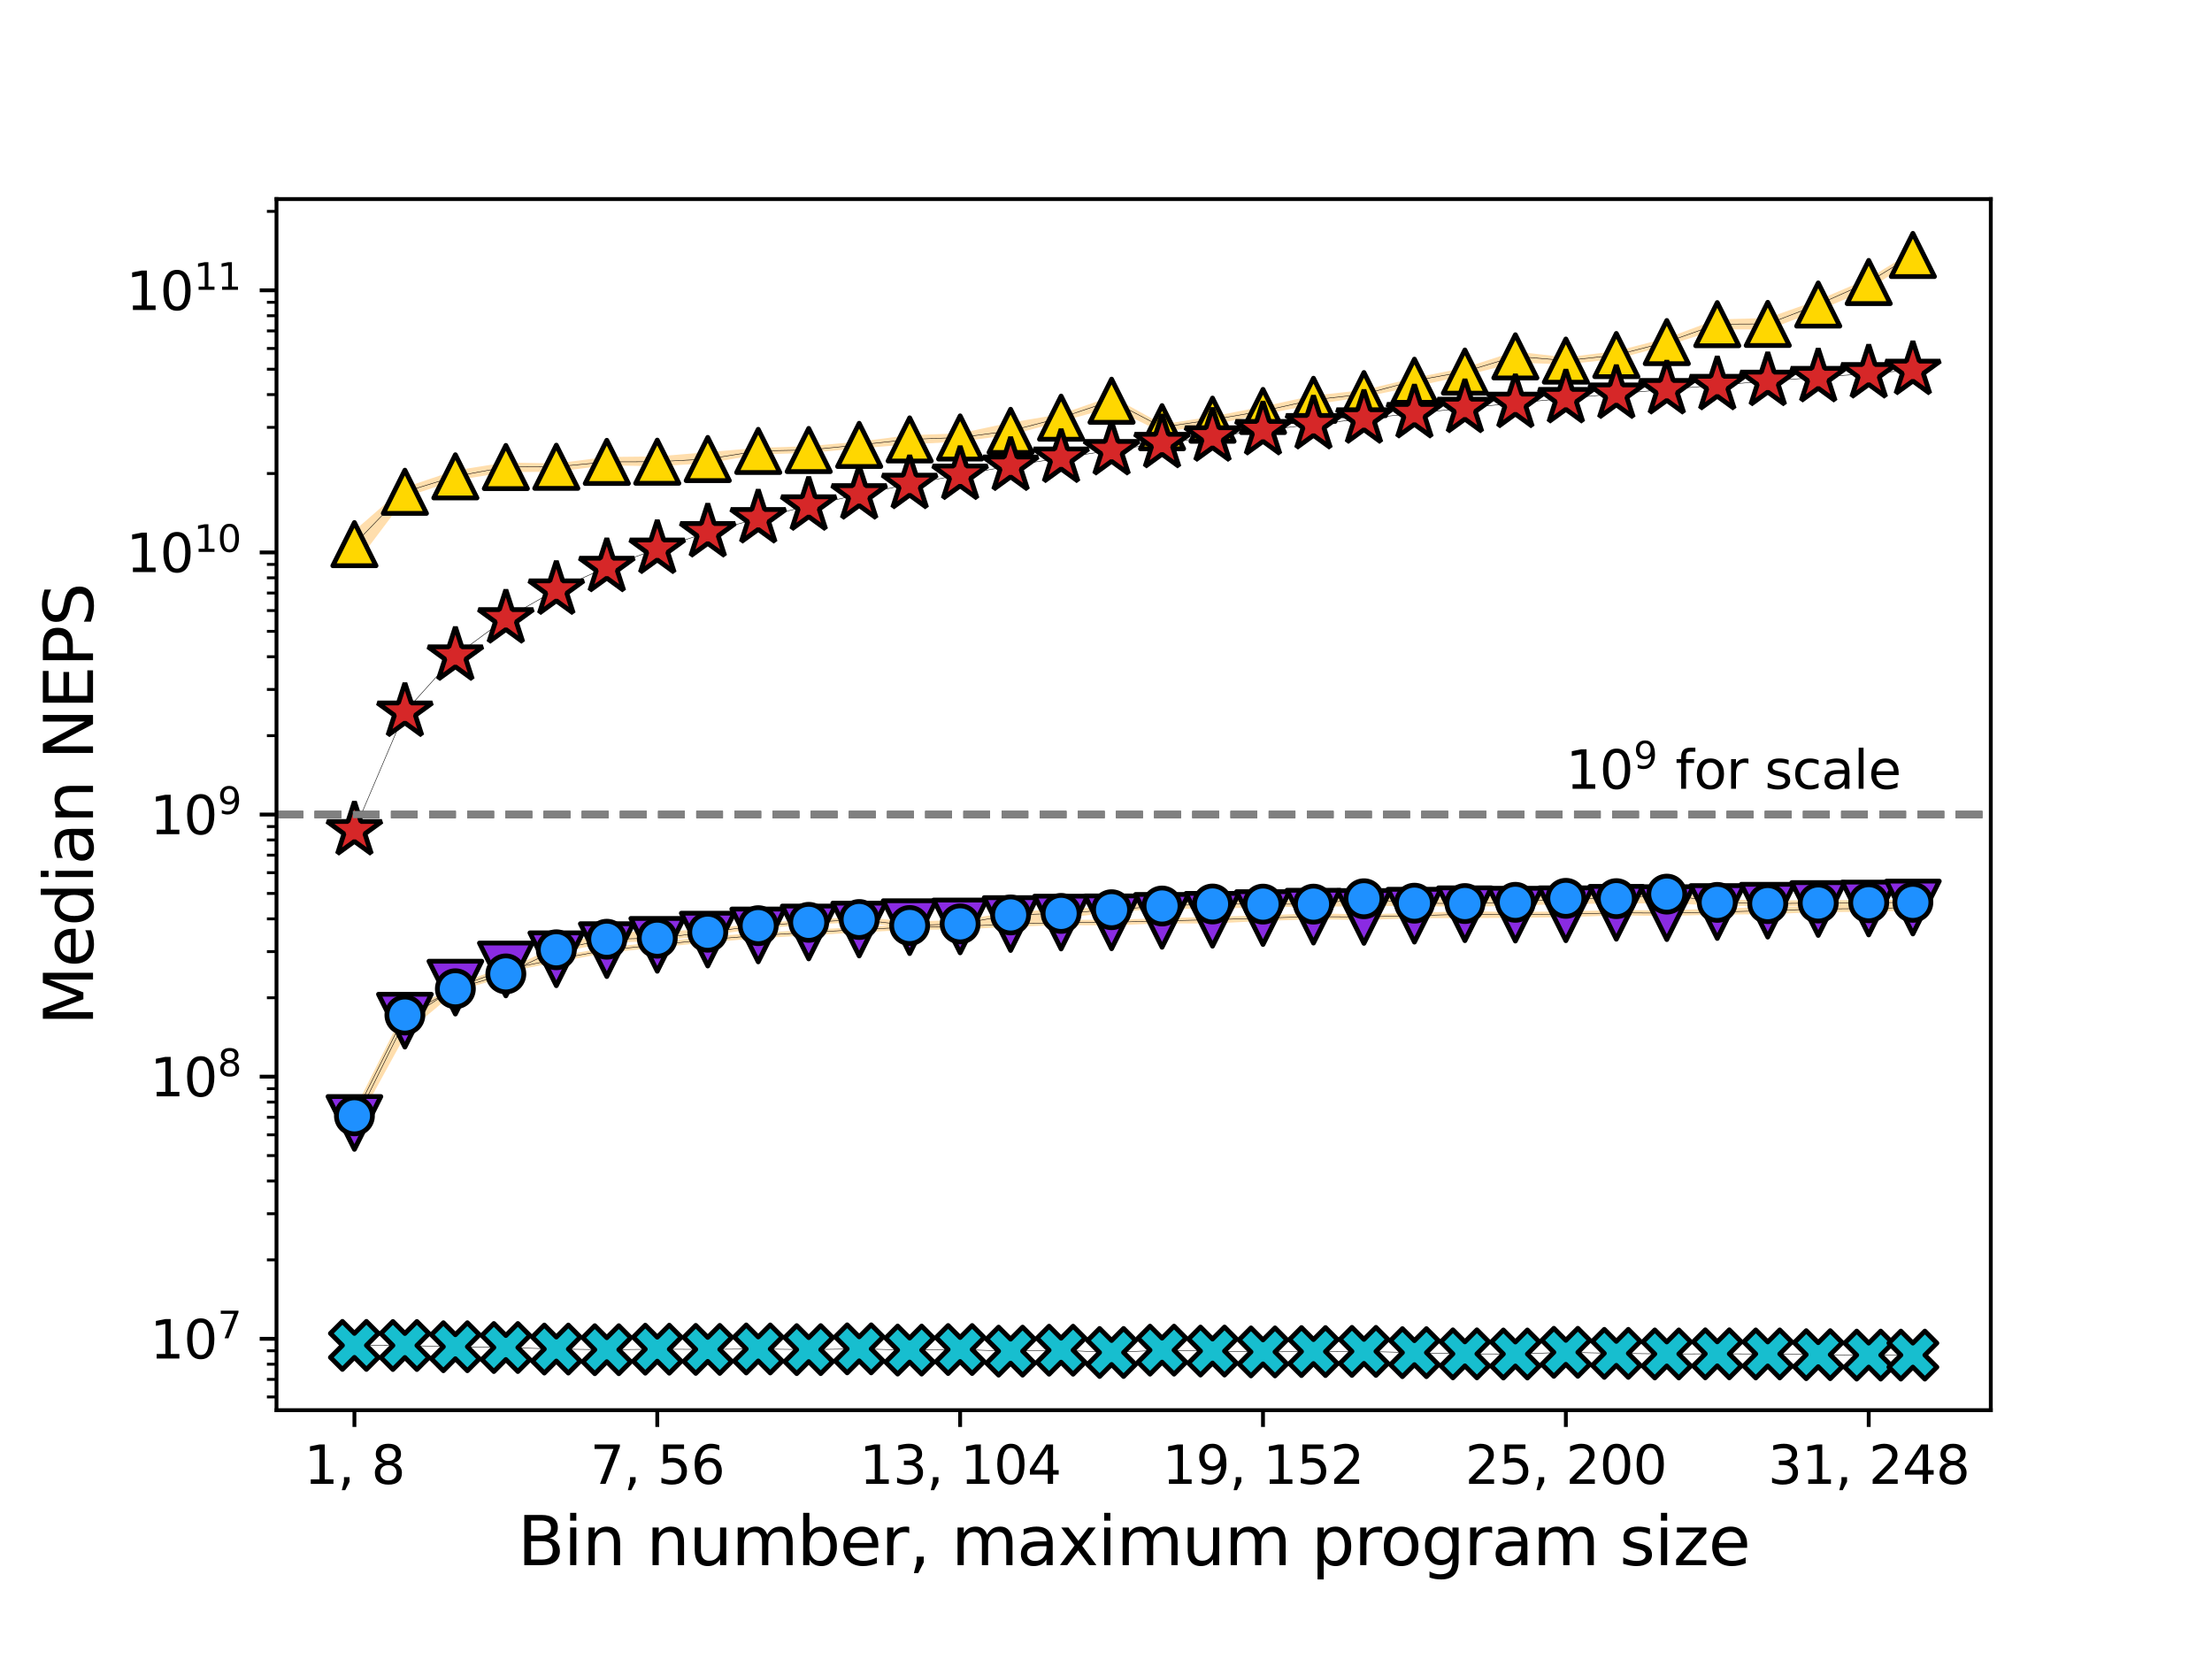 <?xml version="1.0" encoding="utf-8" standalone="no"?>
<!DOCTYPE svg PUBLIC "-//W3C//DTD SVG 1.1//EN"
  "http://www.w3.org/Graphics/SVG/1.1/DTD/svg11.dtd">
<svg xmlns:xlink="http://www.w3.org/1999/xlink" width="460.8pt" height="345.6pt" viewBox="0 0 460.8 345.6" xmlns="http://www.w3.org/2000/svg" version="1.1">
 <defs>
  <style type="text/css">*{stroke-linejoin: round; stroke-linecap: butt}</style>
 </defs>
 <g id="figure_1">
  <g id="patch_1">
   <path d="M 0 345.6 
L 460.8 345.6 
L 460.8 0 
L 0 0 
z
" style="fill: #ffffff"/>
  </g>
  <g id="axes_1">
   <g id="patch_2">
    <path d="M 57.6 293.76 
L 414.72 293.76 
L 414.72 41.472 
L 57.6 41.472 
z
" style="fill: #ffffff"/>
   </g>
   <g id="PolyCollection_1">
    <defs>
     <path id="m7376eb02a5" d="M 73.833 -111.655 
L 73.833 -111.655 
L 84.348 -130.864 
L 94.863 -139.613 
L 105.378 -143.597 
L 115.893 -145.654 
L 126.408 -147.632 
L 136.923 -148.717 
L 147.439 -149.791 
L 157.954 -150.64 
L 168.469 -151.253 
L 178.984 -151.862 
L 189.499 -152.416 
L 200.014 -152.471 
L 210.529 -153.037 
L 221.045 -153.38 
L 231.56 -153.324 
L 242.075 -153.736 
L 252.59 -153.713 
L 263.105 -154.25 
L 273.62 -154.604 
L 284.135 -154.458 
L 294.65 -154.808 
L 305.166 -154.839 
L 315.681 -154.898 
L 326.196 -155.034 
L 336.711 -155.401 
L 347.226 -155.276 
L 357.741 -155.568 
L 368.256 -155.663 
L 378.771 -156.084 
L 389.287 -156.161 
L 398.487 -156.431 
L 398.487 -156.431 
L 398.487 -156.729 
L 389.287 -156.396 
L 378.771 -156.338 
L 368.256 -156.156 
L 357.741 -155.832 
L 347.226 -155.462 
L 336.711 -155.514 
L 326.196 -155.256 
L 315.681 -155.111 
L 305.166 -155.293 
L 294.65 -154.914 
L 284.135 -154.617 
L 273.62 -154.841 
L 263.105 -154.401 
L 252.59 -154.119 
L 242.075 -153.82 
L 231.56 -153.474 
L 221.045 -153.509 
L 210.529 -153.155 
L 200.014 -152.741 
L 189.499 -152.504 
L 178.984 -151.981 
L 168.469 -151.392 
L 157.954 -150.779 
L 147.439 -149.977 
L 136.923 -148.843 
L 126.408 -147.729 
L 115.893 -145.839 
L 105.378 -143.735 
L 94.863 -139.93 
L 84.348 -133.323 
L 73.833 -111.693 
z
" style="stroke: #ffdead"/>
    </defs>
    <g clip-path="url(#p531f813aa5)">
     <use xlink:href="#m7376eb02a5" x="0" y="345.6" style="fill: #ffdead; stroke: #ffdead"/>
    </g>
   </g>
   <g id="PolyCollection_2">
    <defs>
     <path id="m14e523a536" d="M 73.833 -113.096 
L 73.833 -113.096 
L 84.348 -133.233 
L 94.863 -139.592 
L 105.378 -142.656 
L 115.893 -147.587 
L 126.408 -149.676 
L 136.923 -150.084 
L 147.439 -151.187 
L 157.954 -152.69 
L 168.469 -153.441 
L 178.984 -154.029 
L 189.499 -152.78 
L 200.014 -153.096 
L 210.529 -153.406 
L 221.045 -154.804 
L 231.56 -156.038 
L 242.075 -156.831 
L 252.59 -156.75 
L 263.105 -157.156 
L 273.62 -157.189 
L 284.135 -157.328 
L 294.65 -157.378 
L 305.166 -157.177 
L 315.681 -157.419 
L 326.196 -157.805 
L 336.711 -157.851 
L 347.226 -157.945 
L 357.741 -157.458 
L 368.256 -157.322 
L 378.771 -157.367 
L 389.287 -157.263 
L 398.487 -157.458 
L 398.487 -157.458 
L 398.487 -157.709 
L 389.287 -157.594 
L 378.771 -157.584 
L 368.256 -157.507 
L 357.741 -157.784 
L 347.226 -159.462 
L 336.711 -159.409 
L 326.196 -159.698 
L 315.681 -158.876 
L 305.166 -157.483 
L 294.65 -158.328 
L 284.135 -159.198 
L 273.62 -157.413 
L 263.105 -157.645 
L 252.59 -158.814 
L 242.075 -157.594 
L 231.56 -156.125 
L 221.045 -155.776 
L 210.529 -155.059 
L 200.014 -153.447 
L 189.499 -153.117 
L 178.984 -154.131 
L 168.469 -153.475 
L 157.954 -152.826 
L 147.439 -151.45 
L 136.923 -151.1 
L 126.408 -150.932 
L 115.893 -147.939 
L 105.378 -142.976 
L 94.863 -139.684 
L 84.348 -134.163 
L 73.833 -113.238 
z
" style="stroke: #ffdead"/>
    </defs>
    <g clip-path="url(#p531f813aa5)">
     <use xlink:href="#m14e523a536" x="0" y="345.6" style="fill: #ffdead; stroke: #ffdead"/>
    </g>
   </g>
   <g id="PolyCollection_3">
    <defs>
     <path id="m7ace30f0f7" d="M 73.833 -228.593 
L 73.833 -228.593 
L 84.348 -242.548 
L 94.863 -246.058 
L 105.378 -247.721 
L 115.893 -247.858 
L 126.408 -249.148 
L 136.923 -248.974 
L 147.439 -249.596 
L 157.954 -251.426 
L 168.469 -251.757 
L 178.984 -252.698 
L 189.499 -253.535 
L 200.014 -254.102 
L 210.529 -255.506 
L 221.045 -258.295 
L 231.56 -261.232 
L 242.075 -256.097 
L 252.59 -257.67 
L 263.105 -259.778 
L 273.62 -261.817 
L 284.135 -263.432 
L 294.65 -265.561 
L 305.166 -267.884 
L 315.681 -270.545 
L 326.196 -270.2 
L 336.711 -271.332 
L 347.226 -274.129 
L 357.741 -277.479 
L 368.256 -277.457 
L 378.771 -281.444 
L 389.287 -285.902 
L 398.487 -292.074 
L 398.487 -292.074 
L 398.487 -292.66 
L 389.287 -287.036 
L 378.771 -282.56 
L 368.256 -278.848 
L 357.741 -278.564 
L 347.226 -274.65 
L 336.711 -271.955 
L 326.196 -270.653 
L 315.681 -271.877 
L 305.166 -268.494 
L 294.65 -266.366 
L 284.135 -263.841 
L 273.62 -262.695 
L 263.105 -260.394 
L 252.59 -258.342 
L 242.075 -256.687 
L 231.56 -262.482 
L 221.045 -258.818 
L 210.529 -257.065 
L 200.014 -254.819 
L 189.499 -254.444 
L 178.984 -253.098 
L 168.469 -252.148 
L 157.954 -251.802 
L 147.439 -250.911 
L 136.923 -250.015 
L 126.408 -249.9 
L 115.893 -248.565 
L 105.378 -248.762 
L 94.863 -247.09 
L 84.348 -243.547 
L 73.833 -234.384 
z
" style="stroke: #ffdead"/>
    </defs>
    <g clip-path="url(#p531f813aa5)">
     <use xlink:href="#m7ace30f0f7" x="0" y="345.6" style="fill: #ffdead; stroke: #ffdead"/>
    </g>
   </g>
   <g id="matplotlib.axis_1">
    <g id="xtick_1">
     <g id="line2d_1">
      <defs>
       <path id="m1fee5998ee" d="M 0 0 
L 0 3.5 
" style="stroke: #000000; stroke-width: 0.8"/>
      </defs>
      <g>
       <use xlink:href="#m1fee5998ee" x="73.833" y="293.76" style="stroke: #000000; stroke-width: 0.8"/>
      </g>
     </g>
     <g id="text_1">
      <!-- 1, 8 -->
      <g transform="translate(63.338 309.118)scale(0.11 -0.11)">
       <defs>
        <path id="DejaVuSans-31" d="M 794 531 
L 1825 531 
L 1825 4091 
L 703 3866 
L 703 4441 
L 1819 4666 
L 2450 4666 
L 2450 531 
L 3481 531 
L 3481 0 
L 794 0 
L 794 531 
z
" transform="scale(0.016)"/>
        <path id="DejaVuSans-2c" d="M 750 794 
L 1409 794 
L 1409 256 
L 897 -744 
L 494 -744 
L 750 256 
L 750 794 
z
" transform="scale(0.016)"/>
        <path id="DejaVuSans-20" transform="scale(0.016)"/>
        <path id="DejaVuSans-38" d="M 2034 2216 
Q 1584 2216 1326 1975 
Q 1069 1734 1069 1313 
Q 1069 891 1326 650 
Q 1584 409 2034 409 
Q 2484 409 2743 651 
Q 3003 894 3003 1313 
Q 3003 1734 2745 1975 
Q 2488 2216 2034 2216 
z
M 1403 2484 
Q 997 2584 770 2862 
Q 544 3141 544 3541 
Q 544 4100 942 4425 
Q 1341 4750 2034 4750 
Q 2731 4750 3128 4425 
Q 3525 4100 3525 3541 
Q 3525 3141 3298 2862 
Q 3072 2584 2669 2484 
Q 3125 2378 3379 2068 
Q 3634 1759 3634 1313 
Q 3634 634 3220 271 
Q 2806 -91 2034 -91 
Q 1263 -91 848 271 
Q 434 634 434 1313 
Q 434 1759 690 2068 
Q 947 2378 1403 2484 
z
M 1172 3481 
Q 1172 3119 1398 2916 
Q 1625 2713 2034 2713 
Q 2441 2713 2670 2916 
Q 2900 3119 2900 3481 
Q 2900 3844 2670 4047 
Q 2441 4250 2034 4250 
Q 1625 4250 1398 4047 
Q 1172 3844 1172 3481 
z
" transform="scale(0.016)"/>
       </defs>
       <use xlink:href="#DejaVuSans-31"/>
       <use xlink:href="#DejaVuSans-2c" x="63.623"/>
       <use xlink:href="#DejaVuSans-20" x="95.41"/>
       <use xlink:href="#DejaVuSans-38" x="127.197"/>
      </g>
     </g>
    </g>
    <g id="xtick_2">
     <g id="line2d_2">
      <g>
       <use xlink:href="#m1fee5998ee" x="136.923" y="293.76" style="stroke: #000000; stroke-width: 0.8"/>
      </g>
     </g>
     <g id="text_2">
      <!-- 7, 56 -->
      <g transform="translate(122.929 309.118)scale(0.11 -0.11)">
       <defs>
        <path id="DejaVuSans-37" d="M 525 4666 
L 3525 4666 
L 3525 4397 
L 1831 0 
L 1172 0 
L 2766 4134 
L 525 4134 
L 525 4666 
z
" transform="scale(0.016)"/>
        <path id="DejaVuSans-35" d="M 691 4666 
L 3169 4666 
L 3169 4134 
L 1269 4134 
L 1269 2991 
Q 1406 3038 1543 3061 
Q 1681 3084 1819 3084 
Q 2600 3084 3056 2656 
Q 3513 2228 3513 1497 
Q 3513 744 3044 326 
Q 2575 -91 1722 -91 
Q 1428 -91 1123 -41 
Q 819 9 494 109 
L 494 744 
Q 775 591 1075 516 
Q 1375 441 1709 441 
Q 2250 441 2565 725 
Q 2881 1009 2881 1497 
Q 2881 1984 2565 2268 
Q 2250 2553 1709 2553 
Q 1456 2553 1204 2497 
Q 953 2441 691 2322 
L 691 4666 
z
" transform="scale(0.016)"/>
        <path id="DejaVuSans-36" d="M 2113 2584 
Q 1688 2584 1439 2293 
Q 1191 2003 1191 1497 
Q 1191 994 1439 701 
Q 1688 409 2113 409 
Q 2538 409 2786 701 
Q 3034 994 3034 1497 
Q 3034 2003 2786 2293 
Q 2538 2584 2113 2584 
z
M 3366 4563 
L 3366 3988 
Q 3128 4100 2886 4159 
Q 2644 4219 2406 4219 
Q 1781 4219 1451 3797 
Q 1122 3375 1075 2522 
Q 1259 2794 1537 2939 
Q 1816 3084 2150 3084 
Q 2853 3084 3261 2657 
Q 3669 2231 3669 1497 
Q 3669 778 3244 343 
Q 2819 -91 2113 -91 
Q 1303 -91 875 529 
Q 447 1150 447 2328 
Q 447 3434 972 4092 
Q 1497 4750 2381 4750 
Q 2619 4750 2861 4703 
Q 3103 4656 3366 4563 
z
" transform="scale(0.016)"/>
       </defs>
       <use xlink:href="#DejaVuSans-37"/>
       <use xlink:href="#DejaVuSans-2c" x="63.623"/>
       <use xlink:href="#DejaVuSans-20" x="95.41"/>
       <use xlink:href="#DejaVuSans-35" x="127.197"/>
       <use xlink:href="#DejaVuSans-36" x="190.82"/>
      </g>
     </g>
    </g>
    <g id="xtick_3">
     <g id="line2d_3">
      <g>
       <use xlink:href="#m1fee5998ee" x="200.014" y="293.76" style="stroke: #000000; stroke-width: 0.8"/>
      </g>
     </g>
     <g id="text_3">
      <!-- 13, 104 -->
      <g transform="translate(179.021 309.118)scale(0.11 -0.11)">
       <defs>
        <path id="DejaVuSans-33" d="M 2597 2516 
Q 3050 2419 3304 2112 
Q 3559 1806 3559 1356 
Q 3559 666 3084 287 
Q 2609 -91 1734 -91 
Q 1441 -91 1130 -33 
Q 819 25 488 141 
L 488 750 
Q 750 597 1062 519 
Q 1375 441 1716 441 
Q 2309 441 2620 675 
Q 2931 909 2931 1356 
Q 2931 1769 2642 2001 
Q 2353 2234 1838 2234 
L 1294 2234 
L 1294 2753 
L 1863 2753 
Q 2328 2753 2575 2939 
Q 2822 3125 2822 3475 
Q 2822 3834 2567 4026 
Q 2313 4219 1838 4219 
Q 1578 4219 1281 4162 
Q 984 4106 628 3988 
L 628 4550 
Q 988 4650 1302 4700 
Q 1616 4750 1894 4750 
Q 2613 4750 3031 4423 
Q 3450 4097 3450 3541 
Q 3450 3153 3228 2886 
Q 3006 2619 2597 2516 
z
" transform="scale(0.016)"/>
        <path id="DejaVuSans-30" d="M 2034 4250 
Q 1547 4250 1301 3770 
Q 1056 3291 1056 2328 
Q 1056 1369 1301 889 
Q 1547 409 2034 409 
Q 2525 409 2770 889 
Q 3016 1369 3016 2328 
Q 3016 3291 2770 3770 
Q 2525 4250 2034 4250 
z
M 2034 4750 
Q 2819 4750 3233 4129 
Q 3647 3509 3647 2328 
Q 3647 1150 3233 529 
Q 2819 -91 2034 -91 
Q 1250 -91 836 529 
Q 422 1150 422 2328 
Q 422 3509 836 4129 
Q 1250 4750 2034 4750 
z
" transform="scale(0.016)"/>
        <path id="DejaVuSans-34" d="M 2419 4116 
L 825 1625 
L 2419 1625 
L 2419 4116 
z
M 2253 4666 
L 3047 4666 
L 3047 1625 
L 3713 1625 
L 3713 1100 
L 3047 1100 
L 3047 0 
L 2419 0 
L 2419 1100 
L 313 1100 
L 313 1709 
L 2253 4666 
z
" transform="scale(0.016)"/>
       </defs>
       <use xlink:href="#DejaVuSans-31"/>
       <use xlink:href="#DejaVuSans-33" x="63.623"/>
       <use xlink:href="#DejaVuSans-2c" x="127.246"/>
       <use xlink:href="#DejaVuSans-20" x="159.033"/>
       <use xlink:href="#DejaVuSans-31" x="190.82"/>
       <use xlink:href="#DejaVuSans-30" x="254.443"/>
       <use xlink:href="#DejaVuSans-34" x="318.066"/>
      </g>
     </g>
    </g>
    <g id="xtick_4">
     <g id="line2d_4">
      <g>
       <use xlink:href="#m1fee5998ee" x="263.105" y="293.76" style="stroke: #000000; stroke-width: 0.8"/>
      </g>
     </g>
     <g id="text_4">
      <!-- 19, 152 -->
      <g transform="translate(242.112 309.118)scale(0.11 -0.11)">
       <defs>
        <path id="DejaVuSans-39" d="M 703 97 
L 703 672 
Q 941 559 1184 500 
Q 1428 441 1663 441 
Q 2288 441 2617 861 
Q 2947 1281 2994 2138 
Q 2813 1869 2534 1725 
Q 2256 1581 1919 1581 
Q 1219 1581 811 2004 
Q 403 2428 403 3163 
Q 403 3881 828 4315 
Q 1253 4750 1959 4750 
Q 2769 4750 3195 4129 
Q 3622 3509 3622 2328 
Q 3622 1225 3098 567 
Q 2575 -91 1691 -91 
Q 1453 -91 1209 -44 
Q 966 3 703 97 
z
M 1959 2075 
Q 2384 2075 2632 2365 
Q 2881 2656 2881 3163 
Q 2881 3666 2632 3958 
Q 2384 4250 1959 4250 
Q 1534 4250 1286 3958 
Q 1038 3666 1038 3163 
Q 1038 2656 1286 2365 
Q 1534 2075 1959 2075 
z
" transform="scale(0.016)"/>
        <path id="DejaVuSans-32" d="M 1228 531 
L 3431 531 
L 3431 0 
L 469 0 
L 469 531 
Q 828 903 1448 1529 
Q 2069 2156 2228 2338 
Q 2531 2678 2651 2914 
Q 2772 3150 2772 3378 
Q 2772 3750 2511 3984 
Q 2250 4219 1831 4219 
Q 1534 4219 1204 4116 
Q 875 4013 500 3803 
L 500 4441 
Q 881 4594 1212 4672 
Q 1544 4750 1819 4750 
Q 2544 4750 2975 4387 
Q 3406 4025 3406 3419 
Q 3406 3131 3298 2873 
Q 3191 2616 2906 2266 
Q 2828 2175 2409 1742 
Q 1991 1309 1228 531 
z
" transform="scale(0.016)"/>
       </defs>
       <use xlink:href="#DejaVuSans-31"/>
       <use xlink:href="#DejaVuSans-39" x="63.623"/>
       <use xlink:href="#DejaVuSans-2c" x="127.246"/>
       <use xlink:href="#DejaVuSans-20" x="159.033"/>
       <use xlink:href="#DejaVuSans-31" x="190.82"/>
       <use xlink:href="#DejaVuSans-35" x="254.443"/>
       <use xlink:href="#DejaVuSans-32" x="318.066"/>
      </g>
     </g>
    </g>
    <g id="xtick_5">
     <g id="line2d_5">
      <g>
       <use xlink:href="#m1fee5998ee" x="326.196" y="293.76" style="stroke: #000000; stroke-width: 0.8"/>
      </g>
     </g>
     <g id="text_5">
      <!-- 25, 200 -->
      <g transform="translate(305.203 309.118)scale(0.11 -0.11)">
       <use xlink:href="#DejaVuSans-32"/>
       <use xlink:href="#DejaVuSans-35" x="63.623"/>
       <use xlink:href="#DejaVuSans-2c" x="127.246"/>
       <use xlink:href="#DejaVuSans-20" x="159.033"/>
       <use xlink:href="#DejaVuSans-32" x="190.82"/>
       <use xlink:href="#DejaVuSans-30" x="254.443"/>
       <use xlink:href="#DejaVuSans-30" x="318.066"/>
      </g>
     </g>
    </g>
    <g id="xtick_6">
     <g id="line2d_6">
      <g>
       <use xlink:href="#m1fee5998ee" x="389.287" y="293.76" style="stroke: #000000; stroke-width: 0.8"/>
      </g>
     </g>
     <g id="text_6">
      <!-- 31, 248 -->
      <g transform="translate(368.294 309.118)scale(0.11 -0.11)">
       <use xlink:href="#DejaVuSans-33"/>
       <use xlink:href="#DejaVuSans-31" x="63.623"/>
       <use xlink:href="#DejaVuSans-2c" x="127.246"/>
       <use xlink:href="#DejaVuSans-20" x="159.033"/>
       <use xlink:href="#DejaVuSans-32" x="190.82"/>
       <use xlink:href="#DejaVuSans-34" x="254.443"/>
       <use xlink:href="#DejaVuSans-38" x="318.066"/>
      </g>
     </g>
    </g>
    <g id="text_7">
     <!-- Bin number, maximum program size -->
     <g transform="translate(107.815 326.044)scale(0.14 -0.14)">
      <defs>
       <path id="DejaVuSans-42" d="M 1259 2228 
L 1259 519 
L 2272 519 
Q 2781 519 3026 730 
Q 3272 941 3272 1375 
Q 3272 1813 3026 2020 
Q 2781 2228 2272 2228 
L 1259 2228 
z
M 1259 4147 
L 1259 2741 
L 2194 2741 
Q 2656 2741 2882 2914 
Q 3109 3088 3109 3444 
Q 3109 3797 2882 3972 
Q 2656 4147 2194 4147 
L 1259 4147 
z
M 628 4666 
L 2241 4666 
Q 2963 4666 3353 4366 
Q 3744 4066 3744 3513 
Q 3744 3084 3544 2831 
Q 3344 2578 2956 2516 
Q 3422 2416 3680 2098 
Q 3938 1781 3938 1306 
Q 3938 681 3513 340 
Q 3088 0 2303 0 
L 628 0 
L 628 4666 
z
" transform="scale(0.016)"/>
       <path id="DejaVuSans-69" d="M 603 3500 
L 1178 3500 
L 1178 0 
L 603 0 
L 603 3500 
z
M 603 4863 
L 1178 4863 
L 1178 4134 
L 603 4134 
L 603 4863 
z
" transform="scale(0.016)"/>
       <path id="DejaVuSans-6e" d="M 3513 2113 
L 3513 0 
L 2938 0 
L 2938 2094 
Q 2938 2591 2744 2837 
Q 2550 3084 2163 3084 
Q 1697 3084 1428 2787 
Q 1159 2491 1159 1978 
L 1159 0 
L 581 0 
L 581 3500 
L 1159 3500 
L 1159 2956 
Q 1366 3272 1645 3428 
Q 1925 3584 2291 3584 
Q 2894 3584 3203 3211 
Q 3513 2838 3513 2113 
z
" transform="scale(0.016)"/>
       <path id="DejaVuSans-75" d="M 544 1381 
L 544 3500 
L 1119 3500 
L 1119 1403 
Q 1119 906 1312 657 
Q 1506 409 1894 409 
Q 2359 409 2629 706 
Q 2900 1003 2900 1516 
L 2900 3500 
L 3475 3500 
L 3475 0 
L 2900 0 
L 2900 538 
Q 2691 219 2414 64 
Q 2138 -91 1772 -91 
Q 1169 -91 856 284 
Q 544 659 544 1381 
z
M 1991 3584 
L 1991 3584 
z
" transform="scale(0.016)"/>
       <path id="DejaVuSans-6d" d="M 3328 2828 
Q 3544 3216 3844 3400 
Q 4144 3584 4550 3584 
Q 5097 3584 5394 3201 
Q 5691 2819 5691 2113 
L 5691 0 
L 5113 0 
L 5113 2094 
Q 5113 2597 4934 2840 
Q 4756 3084 4391 3084 
Q 3944 3084 3684 2787 
Q 3425 2491 3425 1978 
L 3425 0 
L 2847 0 
L 2847 2094 
Q 2847 2600 2669 2842 
Q 2491 3084 2119 3084 
Q 1678 3084 1418 2786 
Q 1159 2488 1159 1978 
L 1159 0 
L 581 0 
L 581 3500 
L 1159 3500 
L 1159 2956 
Q 1356 3278 1631 3431 
Q 1906 3584 2284 3584 
Q 2666 3584 2933 3390 
Q 3200 3197 3328 2828 
z
" transform="scale(0.016)"/>
       <path id="DejaVuSans-62" d="M 3116 1747 
Q 3116 2381 2855 2742 
Q 2594 3103 2138 3103 
Q 1681 3103 1420 2742 
Q 1159 2381 1159 1747 
Q 1159 1113 1420 752 
Q 1681 391 2138 391 
Q 2594 391 2855 752 
Q 3116 1113 3116 1747 
z
M 1159 2969 
Q 1341 3281 1617 3432 
Q 1894 3584 2278 3584 
Q 2916 3584 3314 3078 
Q 3713 2572 3713 1747 
Q 3713 922 3314 415 
Q 2916 -91 2278 -91 
Q 1894 -91 1617 61 
Q 1341 213 1159 525 
L 1159 0 
L 581 0 
L 581 4863 
L 1159 4863 
L 1159 2969 
z
" transform="scale(0.016)"/>
       <path id="DejaVuSans-65" d="M 3597 1894 
L 3597 1613 
L 953 1613 
Q 991 1019 1311 708 
Q 1631 397 2203 397 
Q 2534 397 2845 478 
Q 3156 559 3463 722 
L 3463 178 
Q 3153 47 2828 -22 
Q 2503 -91 2169 -91 
Q 1331 -91 842 396 
Q 353 884 353 1716 
Q 353 2575 817 3079 
Q 1281 3584 2069 3584 
Q 2775 3584 3186 3129 
Q 3597 2675 3597 1894 
z
M 3022 2063 
Q 3016 2534 2758 2815 
Q 2500 3097 2075 3097 
Q 1594 3097 1305 2825 
Q 1016 2553 972 2059 
L 3022 2063 
z
" transform="scale(0.016)"/>
       <path id="DejaVuSans-72" d="M 2631 2963 
Q 2534 3019 2420 3045 
Q 2306 3072 2169 3072 
Q 1681 3072 1420 2755 
Q 1159 2438 1159 1844 
L 1159 0 
L 581 0 
L 581 3500 
L 1159 3500 
L 1159 2956 
Q 1341 3275 1631 3429 
Q 1922 3584 2338 3584 
Q 2397 3584 2469 3576 
Q 2541 3569 2628 3553 
L 2631 2963 
z
" transform="scale(0.016)"/>
       <path id="DejaVuSans-61" d="M 2194 1759 
Q 1497 1759 1228 1600 
Q 959 1441 959 1056 
Q 959 750 1161 570 
Q 1363 391 1709 391 
Q 2188 391 2477 730 
Q 2766 1069 2766 1631 
L 2766 1759 
L 2194 1759 
z
M 3341 1997 
L 3341 0 
L 2766 0 
L 2766 531 
Q 2569 213 2275 61 
Q 1981 -91 1556 -91 
Q 1019 -91 701 211 
Q 384 513 384 1019 
Q 384 1609 779 1909 
Q 1175 2209 1959 2209 
L 2766 2209 
L 2766 2266 
Q 2766 2663 2505 2880 
Q 2244 3097 1772 3097 
Q 1472 3097 1187 3025 
Q 903 2953 641 2809 
L 641 3341 
Q 956 3463 1253 3523 
Q 1550 3584 1831 3584 
Q 2591 3584 2966 3190 
Q 3341 2797 3341 1997 
z
" transform="scale(0.016)"/>
       <path id="DejaVuSans-78" d="M 3513 3500 
L 2247 1797 
L 3578 0 
L 2900 0 
L 1881 1375 
L 863 0 
L 184 0 
L 1544 1831 
L 300 3500 
L 978 3500 
L 1906 2253 
L 2834 3500 
L 3513 3500 
z
" transform="scale(0.016)"/>
       <path id="DejaVuSans-70" d="M 1159 525 
L 1159 -1331 
L 581 -1331 
L 581 3500 
L 1159 3500 
L 1159 2969 
Q 1341 3281 1617 3432 
Q 1894 3584 2278 3584 
Q 2916 3584 3314 3078 
Q 3713 2572 3713 1747 
Q 3713 922 3314 415 
Q 2916 -91 2278 -91 
Q 1894 -91 1617 61 
Q 1341 213 1159 525 
z
M 3116 1747 
Q 3116 2381 2855 2742 
Q 2594 3103 2138 3103 
Q 1681 3103 1420 2742 
Q 1159 2381 1159 1747 
Q 1159 1113 1420 752 
Q 1681 391 2138 391 
Q 2594 391 2855 752 
Q 3116 1113 3116 1747 
z
" transform="scale(0.016)"/>
       <path id="DejaVuSans-6f" d="M 1959 3097 
Q 1497 3097 1228 2736 
Q 959 2375 959 1747 
Q 959 1119 1226 758 
Q 1494 397 1959 397 
Q 2419 397 2687 759 
Q 2956 1122 2956 1747 
Q 2956 2369 2687 2733 
Q 2419 3097 1959 3097 
z
M 1959 3584 
Q 2709 3584 3137 3096 
Q 3566 2609 3566 1747 
Q 3566 888 3137 398 
Q 2709 -91 1959 -91 
Q 1206 -91 779 398 
Q 353 888 353 1747 
Q 353 2609 779 3096 
Q 1206 3584 1959 3584 
z
" transform="scale(0.016)"/>
       <path id="DejaVuSans-67" d="M 2906 1791 
Q 2906 2416 2648 2759 
Q 2391 3103 1925 3103 
Q 1463 3103 1205 2759 
Q 947 2416 947 1791 
Q 947 1169 1205 825 
Q 1463 481 1925 481 
Q 2391 481 2648 825 
Q 2906 1169 2906 1791 
z
M 3481 434 
Q 3481 -459 3084 -895 
Q 2688 -1331 1869 -1331 
Q 1566 -1331 1297 -1286 
Q 1028 -1241 775 -1147 
L 775 -588 
Q 1028 -725 1275 -790 
Q 1522 -856 1778 -856 
Q 2344 -856 2625 -561 
Q 2906 -266 2906 331 
L 2906 616 
Q 2728 306 2450 153 
Q 2172 0 1784 0 
Q 1141 0 747 490 
Q 353 981 353 1791 
Q 353 2603 747 3093 
Q 1141 3584 1784 3584 
Q 2172 3584 2450 3431 
Q 2728 3278 2906 2969 
L 2906 3500 
L 3481 3500 
L 3481 434 
z
" transform="scale(0.016)"/>
       <path id="DejaVuSans-73" d="M 2834 3397 
L 2834 2853 
Q 2591 2978 2328 3040 
Q 2066 3103 1784 3103 
Q 1356 3103 1142 2972 
Q 928 2841 928 2578 
Q 928 2378 1081 2264 
Q 1234 2150 1697 2047 
L 1894 2003 
Q 2506 1872 2764 1633 
Q 3022 1394 3022 966 
Q 3022 478 2636 193 
Q 2250 -91 1575 -91 
Q 1294 -91 989 -36 
Q 684 19 347 128 
L 347 722 
Q 666 556 975 473 
Q 1284 391 1588 391 
Q 1994 391 2212 530 
Q 2431 669 2431 922 
Q 2431 1156 2273 1281 
Q 2116 1406 1581 1522 
L 1381 1569 
Q 847 1681 609 1914 
Q 372 2147 372 2553 
Q 372 3047 722 3315 
Q 1072 3584 1716 3584 
Q 2034 3584 2315 3537 
Q 2597 3491 2834 3397 
z
" transform="scale(0.016)"/>
       <path id="DejaVuSans-7a" d="M 353 3500 
L 3084 3500 
L 3084 2975 
L 922 459 
L 3084 459 
L 3084 0 
L 275 0 
L 275 525 
L 2438 3041 
L 353 3041 
L 353 3500 
z
" transform="scale(0.016)"/>
      </defs>
      <use xlink:href="#DejaVuSans-42"/>
      <use xlink:href="#DejaVuSans-69" x="68.604"/>
      <use xlink:href="#DejaVuSans-6e" x="96.387"/>
      <use xlink:href="#DejaVuSans-20" x="159.766"/>
      <use xlink:href="#DejaVuSans-6e" x="191.553"/>
      <use xlink:href="#DejaVuSans-75" x="254.932"/>
      <use xlink:href="#DejaVuSans-6d" x="318.311"/>
      <use xlink:href="#DejaVuSans-62" x="415.723"/>
      <use xlink:href="#DejaVuSans-65" x="479.199"/>
      <use xlink:href="#DejaVuSans-72" x="540.723"/>
      <use xlink:href="#DejaVuSans-2c" x="581.836"/>
      <use xlink:href="#DejaVuSans-20" x="613.623"/>
      <use xlink:href="#DejaVuSans-6d" x="645.41"/>
      <use xlink:href="#DejaVuSans-61" x="742.822"/>
      <use xlink:href="#DejaVuSans-78" x="804.102"/>
      <use xlink:href="#DejaVuSans-69" x="863.281"/>
      <use xlink:href="#DejaVuSans-6d" x="891.064"/>
      <use xlink:href="#DejaVuSans-75" x="988.477"/>
      <use xlink:href="#DejaVuSans-6d" x="1051.855"/>
      <use xlink:href="#DejaVuSans-20" x="1149.268"/>
      <use xlink:href="#DejaVuSans-70" x="1181.055"/>
      <use xlink:href="#DejaVuSans-72" x="1244.531"/>
      <use xlink:href="#DejaVuSans-6f" x="1283.395"/>
      <use xlink:href="#DejaVuSans-67" x="1344.576"/>
      <use xlink:href="#DejaVuSans-72" x="1408.053"/>
      <use xlink:href="#DejaVuSans-61" x="1449.166"/>
      <use xlink:href="#DejaVuSans-6d" x="1510.445"/>
      <use xlink:href="#DejaVuSans-20" x="1607.857"/>
      <use xlink:href="#DejaVuSans-73" x="1639.645"/>
      <use xlink:href="#DejaVuSans-69" x="1691.744"/>
      <use xlink:href="#DejaVuSans-7a" x="1719.527"/>
      <use xlink:href="#DejaVuSans-65" x="1772.018"/>
     </g>
    </g>
   </g>
   <g id="matplotlib.axis_2">
    <g id="ytick_1">
     <g id="line2d_7">
      <defs>
       <path id="md6f29e42ec" d="M 0 0 
L -3.5 0 
" style="stroke: #000000; stroke-width: 0.8"/>
      </defs>
      <g>
       <use xlink:href="#md6f29e42ec" x="57.6" y="278.895" style="stroke: #000000; stroke-width: 0.8"/>
      </g>
     </g>
     <g id="text_8">
      <!-- $\mathdefault{10^{7}}$ -->
      <g transform="translate(31.24 283.074)scale(0.11 -0.11)">
       <use xlink:href="#DejaVuSans-31" transform="translate(0 0.684)"/>
       <use xlink:href="#DejaVuSans-30" transform="translate(63.623 0.684)"/>
       <use xlink:href="#DejaVuSans-37" transform="translate(128.203 38.966)scale(0.7)"/>
      </g>
     </g>
    </g>
    <g id="ytick_2">
     <g id="line2d_8">
      <g>
       <use xlink:href="#md6f29e42ec" x="57.6" y="224.29" style="stroke: #000000; stroke-width: 0.8"/>
      </g>
     </g>
     <g id="text_9">
      <!-- $\mathdefault{10^{8}}$ -->
      <g transform="translate(31.24 228.469)scale(0.11 -0.11)">
       <use xlink:href="#DejaVuSans-31" transform="translate(0 0.766)"/>
       <use xlink:href="#DejaVuSans-30" transform="translate(63.623 0.766)"/>
       <use xlink:href="#DejaVuSans-38" transform="translate(128.203 39.047)scale(0.7)"/>
      </g>
     </g>
    </g>
    <g id="ytick_3">
     <g id="line2d_9">
      <g>
       <use xlink:href="#md6f29e42ec" x="57.6" y="169.685" style="stroke: #000000; stroke-width: 0.8"/>
      </g>
     </g>
     <g id="text_10">
      <!-- $\mathdefault{10^{9}}$ -->
      <g transform="translate(31.24 173.864)scale(0.11 -0.11)">
       <use xlink:href="#DejaVuSans-31" transform="translate(0 0.766)"/>
       <use xlink:href="#DejaVuSans-30" transform="translate(63.623 0.766)"/>
       <use xlink:href="#DejaVuSans-39" transform="translate(128.203 39.047)scale(0.7)"/>
      </g>
     </g>
    </g>
    <g id="ytick_4">
     <g id="line2d_10">
      <g>
       <use xlink:href="#md6f29e42ec" x="57.6" y="115.08" style="stroke: #000000; stroke-width: 0.8"/>
      </g>
     </g>
     <g id="text_11">
      <!-- $\mathdefault{10^{10}}$ -->
      <g transform="translate(26.29 119.259)scale(0.11 -0.11)">
       <use xlink:href="#DejaVuSans-31" transform="translate(0 0.766)"/>
       <use xlink:href="#DejaVuSans-30" transform="translate(63.623 0.766)"/>
       <use xlink:href="#DejaVuSans-31" transform="translate(128.203 39.047)scale(0.7)"/>
       <use xlink:href="#DejaVuSans-30" transform="translate(172.739 39.047)scale(0.7)"/>
      </g>
     </g>
    </g>
    <g id="ytick_5">
     <g id="line2d_11">
      <g>
       <use xlink:href="#md6f29e42ec" x="57.6" y="60.475" style="stroke: #000000; stroke-width: 0.8"/>
      </g>
     </g>
     <g id="text_12">
      <!-- $\mathdefault{10^{11}}$ -->
      <g transform="translate(26.29 64.654)scale(0.11 -0.11)">
       <use xlink:href="#DejaVuSans-31" transform="translate(0 0.684)"/>
       <use xlink:href="#DejaVuSans-30" transform="translate(63.623 0.684)"/>
       <use xlink:href="#DejaVuSans-31" transform="translate(128.203 38.966)scale(0.7)"/>
       <use xlink:href="#DejaVuSans-31" transform="translate(172.739 38.966)scale(0.7)"/>
      </g>
     </g>
    </g>
    <g id="ytick_6">
     <g id="line2d_12">
      <defs>
       <path id="m5db60190c2" d="M 0 0 
L -2 0 
" style="stroke: #000000; stroke-width: 0.6"/>
      </defs>
      <g>
       <use xlink:href="#m5db60190c2" x="57.6" y="291.009" style="stroke: #000000; stroke-width: 0.6"/>
      </g>
     </g>
    </g>
    <g id="ytick_7">
     <g id="line2d_13">
      <g>
       <use xlink:href="#m5db60190c2" x="57.6" y="287.353" style="stroke: #000000; stroke-width: 0.6"/>
      </g>
     </g>
    </g>
    <g id="ytick_8">
     <g id="line2d_14">
      <g>
       <use xlink:href="#m5db60190c2" x="57.6" y="284.186" style="stroke: #000000; stroke-width: 0.6"/>
      </g>
     </g>
    </g>
    <g id="ytick_9">
     <g id="line2d_15">
      <g>
       <use xlink:href="#m5db60190c2" x="57.6" y="281.393" style="stroke: #000000; stroke-width: 0.6"/>
      </g>
     </g>
    </g>
    <g id="ytick_10">
     <g id="line2d_16">
      <g>
       <use xlink:href="#m5db60190c2" x="57.6" y="262.457" style="stroke: #000000; stroke-width: 0.6"/>
      </g>
     </g>
    </g>
    <g id="ytick_11">
     <g id="line2d_17">
      <g>
       <use xlink:href="#m5db60190c2" x="57.6" y="252.842" style="stroke: #000000; stroke-width: 0.6"/>
      </g>
     </g>
    </g>
    <g id="ytick_12">
     <g id="line2d_18">
      <g>
       <use xlink:href="#m5db60190c2" x="57.6" y="246.019" style="stroke: #000000; stroke-width: 0.6"/>
      </g>
     </g>
    </g>
    <g id="ytick_13">
     <g id="line2d_19">
      <g>
       <use xlink:href="#m5db60190c2" x="57.6" y="240.727" style="stroke: #000000; stroke-width: 0.6"/>
      </g>
     </g>
    </g>
    <g id="ytick_14">
     <g id="line2d_20">
      <g>
       <use xlink:href="#m5db60190c2" x="57.6" y="236.404" style="stroke: #000000; stroke-width: 0.6"/>
      </g>
     </g>
    </g>
    <g id="ytick_15">
     <g id="line2d_21">
      <g>
       <use xlink:href="#m5db60190c2" x="57.6" y="232.748" style="stroke: #000000; stroke-width: 0.6"/>
      </g>
     </g>
    </g>
    <g id="ytick_16">
     <g id="line2d_22">
      <g>
       <use xlink:href="#m5db60190c2" x="57.6" y="229.582" style="stroke: #000000; stroke-width: 0.6"/>
      </g>
     </g>
    </g>
    <g id="ytick_17">
     <g id="line2d_23">
      <g>
       <use xlink:href="#m5db60190c2" x="57.6" y="226.788" style="stroke: #000000; stroke-width: 0.6"/>
      </g>
     </g>
    </g>
    <g id="ytick_18">
     <g id="line2d_24">
      <g>
       <use xlink:href="#m5db60190c2" x="57.6" y="207.852" style="stroke: #000000; stroke-width: 0.6"/>
      </g>
     </g>
    </g>
    <g id="ytick_19">
     <g id="line2d_25">
      <g>
       <use xlink:href="#m5db60190c2" x="57.6" y="198.237" style="stroke: #000000; stroke-width: 0.6"/>
      </g>
     </g>
    </g>
    <g id="ytick_20">
     <g id="line2d_26">
      <g>
       <use xlink:href="#m5db60190c2" x="57.6" y="191.414" style="stroke: #000000; stroke-width: 0.6"/>
      </g>
     </g>
    </g>
    <g id="ytick_21">
     <g id="line2d_27">
      <g>
       <use xlink:href="#m5db60190c2" x="57.6" y="186.123" style="stroke: #000000; stroke-width: 0.6"/>
      </g>
     </g>
    </g>
    <g id="ytick_22">
     <g id="line2d_28">
      <g>
       <use xlink:href="#m5db60190c2" x="57.6" y="181.799" style="stroke: #000000; stroke-width: 0.6"/>
      </g>
     </g>
    </g>
    <g id="ytick_23">
     <g id="line2d_29">
      <g>
       <use xlink:href="#m5db60190c2" x="57.6" y="178.143" style="stroke: #000000; stroke-width: 0.6"/>
      </g>
     </g>
    </g>
    <g id="ytick_24">
     <g id="line2d_30">
      <g>
       <use xlink:href="#m5db60190c2" x="57.6" y="174.977" style="stroke: #000000; stroke-width: 0.6"/>
      </g>
     </g>
    </g>
    <g id="ytick_25">
     <g id="line2d_31">
      <g>
       <use xlink:href="#m5db60190c2" x="57.6" y="172.183" style="stroke: #000000; stroke-width: 0.6"/>
      </g>
     </g>
    </g>
    <g id="ytick_26">
     <g id="line2d_32">
      <g>
       <use xlink:href="#m5db60190c2" x="57.6" y="153.247" style="stroke: #000000; stroke-width: 0.6"/>
      </g>
     </g>
    </g>
    <g id="ytick_27">
     <g id="line2d_33">
      <g>
       <use xlink:href="#m5db60190c2" x="57.6" y="143.632" style="stroke: #000000; stroke-width: 0.6"/>
      </g>
     </g>
    </g>
    <g id="ytick_28">
     <g id="line2d_34">
      <g>
       <use xlink:href="#m5db60190c2" x="57.6" y="136.809" style="stroke: #000000; stroke-width: 0.6"/>
      </g>
     </g>
    </g>
    <g id="ytick_29">
     <g id="line2d_35">
      <g>
       <use xlink:href="#m5db60190c2" x="57.6" y="131.518" style="stroke: #000000; stroke-width: 0.6"/>
      </g>
     </g>
    </g>
    <g id="ytick_30">
     <g id="line2d_36">
      <g>
       <use xlink:href="#m5db60190c2" x="57.6" y="127.194" style="stroke: #000000; stroke-width: 0.6"/>
      </g>
     </g>
    </g>
    <g id="ytick_31">
     <g id="line2d_37">
      <g>
       <use xlink:href="#m5db60190c2" x="57.6" y="123.538" style="stroke: #000000; stroke-width: 0.6"/>
      </g>
     </g>
    </g>
    <g id="ytick_32">
     <g id="line2d_38">
      <g>
       <use xlink:href="#m5db60190c2" x="57.6" y="120.372" style="stroke: #000000; stroke-width: 0.6"/>
      </g>
     </g>
    </g>
    <g id="ytick_33">
     <g id="line2d_39">
      <g>
       <use xlink:href="#m5db60190c2" x="57.6" y="117.578" style="stroke: #000000; stroke-width: 0.6"/>
      </g>
     </g>
    </g>
    <g id="ytick_34">
     <g id="line2d_40">
      <g>
       <use xlink:href="#m5db60190c2" x="57.6" y="98.642" style="stroke: #000000; stroke-width: 0.6"/>
      </g>
     </g>
    </g>
    <g id="ytick_35">
     <g id="line2d_41">
      <g>
       <use xlink:href="#m5db60190c2" x="57.6" y="89.027" style="stroke: #000000; stroke-width: 0.6"/>
      </g>
     </g>
    </g>
    <g id="ytick_36">
     <g id="line2d_42">
      <g>
       <use xlink:href="#m5db60190c2" x="57.6" y="82.204" style="stroke: #000000; stroke-width: 0.6"/>
      </g>
     </g>
    </g>
    <g id="ytick_37">
     <g id="line2d_43">
      <g>
       <use xlink:href="#m5db60190c2" x="57.6" y="76.913" style="stroke: #000000; stroke-width: 0.6"/>
      </g>
     </g>
    </g>
    <g id="ytick_38">
     <g id="line2d_44">
      <g>
       <use xlink:href="#m5db60190c2" x="57.6" y="72.589" style="stroke: #000000; stroke-width: 0.6"/>
      </g>
     </g>
    </g>
    <g id="ytick_39">
     <g id="line2d_45">
      <g>
       <use xlink:href="#m5db60190c2" x="57.6" y="68.933" style="stroke: #000000; stroke-width: 0.6"/>
      </g>
     </g>
    </g>
    <g id="ytick_40">
     <g id="line2d_46">
      <g>
       <use xlink:href="#m5db60190c2" x="57.6" y="65.767" style="stroke: #000000; stroke-width: 0.6"/>
      </g>
     </g>
    </g>
    <g id="ytick_41">
     <g id="line2d_47">
      <g>
       <use xlink:href="#m5db60190c2" x="57.6" y="62.973" style="stroke: #000000; stroke-width: 0.6"/>
      </g>
     </g>
    </g>
    <g id="ytick_42">
     <g id="line2d_48">
      <g>
       <use xlink:href="#m5db60190c2" x="57.6" y="44.037" style="stroke: #000000; stroke-width: 0.6"/>
      </g>
     </g>
    </g>
    <g id="text_13">
     <!-- Median NEPS -->
     <g transform="translate(19.378 213.627)rotate(-90)scale(0.14 -0.14)">
      <defs>
       <path id="DejaVuSans-4d" d="M 628 4666 
L 1569 4666 
L 2759 1491 
L 3956 4666 
L 4897 4666 
L 4897 0 
L 4281 0 
L 4281 4097 
L 3078 897 
L 2444 897 
L 1241 4097 
L 1241 0 
L 628 0 
L 628 4666 
z
" transform="scale(0.016)"/>
       <path id="DejaVuSans-64" d="M 2906 2969 
L 2906 4863 
L 3481 4863 
L 3481 0 
L 2906 0 
L 2906 525 
Q 2725 213 2448 61 
Q 2172 -91 1784 -91 
Q 1150 -91 751 415 
Q 353 922 353 1747 
Q 353 2572 751 3078 
Q 1150 3584 1784 3584 
Q 2172 3584 2448 3432 
Q 2725 3281 2906 2969 
z
M 947 1747 
Q 947 1113 1208 752 
Q 1469 391 1925 391 
Q 2381 391 2643 752 
Q 2906 1113 2906 1747 
Q 2906 2381 2643 2742 
Q 2381 3103 1925 3103 
Q 1469 3103 1208 2742 
Q 947 2381 947 1747 
z
" transform="scale(0.016)"/>
       <path id="DejaVuSans-4e" d="M 628 4666 
L 1478 4666 
L 3547 763 
L 3547 4666 
L 4159 4666 
L 4159 0 
L 3309 0 
L 1241 3903 
L 1241 0 
L 628 0 
L 628 4666 
z
" transform="scale(0.016)"/>
       <path id="DejaVuSans-45" d="M 628 4666 
L 3578 4666 
L 3578 4134 
L 1259 4134 
L 1259 2753 
L 3481 2753 
L 3481 2222 
L 1259 2222 
L 1259 531 
L 3634 531 
L 3634 0 
L 628 0 
L 628 4666 
z
" transform="scale(0.016)"/>
       <path id="DejaVuSans-50" d="M 1259 4147 
L 1259 2394 
L 2053 2394 
Q 2494 2394 2734 2622 
Q 2975 2850 2975 3272 
Q 2975 3691 2734 3919 
Q 2494 4147 2053 4147 
L 1259 4147 
z
M 628 4666 
L 2053 4666 
Q 2838 4666 3239 4311 
Q 3641 3956 3641 3272 
Q 3641 2581 3239 2228 
Q 2838 1875 2053 1875 
L 1259 1875 
L 1259 0 
L 628 0 
L 628 4666 
z
" transform="scale(0.016)"/>
       <path id="DejaVuSans-53" d="M 3425 4513 
L 3425 3897 
Q 3066 4069 2747 4153 
Q 2428 4238 2131 4238 
Q 1616 4238 1336 4038 
Q 1056 3838 1056 3469 
Q 1056 3159 1242 3001 
Q 1428 2844 1947 2747 
L 2328 2669 
Q 3034 2534 3370 2195 
Q 3706 1856 3706 1288 
Q 3706 609 3251 259 
Q 2797 -91 1919 -91 
Q 1588 -91 1214 -16 
Q 841 59 441 206 
L 441 856 
Q 825 641 1194 531 
Q 1563 422 1919 422 
Q 2459 422 2753 634 
Q 3047 847 3047 1241 
Q 3047 1584 2836 1778 
Q 2625 1972 2144 2069 
L 1759 2144 
Q 1053 2284 737 2584 
Q 422 2884 422 3419 
Q 422 4038 858 4394 
Q 1294 4750 2059 4750 
Q 2388 4750 2728 4690 
Q 3069 4631 3425 4513 
z
" transform="scale(0.016)"/>
      </defs>
      <use xlink:href="#DejaVuSans-4d"/>
      <use xlink:href="#DejaVuSans-65" x="86.279"/>
      <use xlink:href="#DejaVuSans-64" x="147.803"/>
      <use xlink:href="#DejaVuSans-69" x="211.279"/>
      <use xlink:href="#DejaVuSans-61" x="239.062"/>
      <use xlink:href="#DejaVuSans-6e" x="300.342"/>
      <use xlink:href="#DejaVuSans-20" x="363.721"/>
      <use xlink:href="#DejaVuSans-4e" x="395.508"/>
      <use xlink:href="#DejaVuSans-45" x="470.312"/>
      <use xlink:href="#DejaVuSans-50" x="533.496"/>
      <use xlink:href="#DejaVuSans-53" x="593.799"/>
     </g>
    </g>
   </g>
   <g id="line2d_49">
    <path d="M 73.833 280.271 
L 84.348 280.291 
L 94.863 280.548 
L 105.378 280.712 
L 115.893 281.032 
L 126.408 281.169 
L 136.923 281.06 
L 147.439 281.102 
L 157.954 281.012 
L 168.469 281.149 
L 178.984 280.99 
L 189.499 281.243 
L 200.014 281.129 
L 210.529 281.467 
L 221.045 281.271 
L 231.56 281.746 
L 242.075 281.26 
L 252.59 281.447 
L 263.105 281.626 
L 273.62 281.554 
L 284.135 281.517 
L 294.65 281.781 
L 305.166 282.034 
L 315.681 282.064 
L 326.196 281.712 
L 336.711 281.931 
L 347.226 282.053 
L 357.741 282.03 
L 368.256 282.053 
L 378.771 282.204 
L 389.287 282.292 
L 398.487 282.292 
" clip-path="url(#p531f813aa5)" style="fill: none; stroke: #000000; stroke-width: 0.1; stroke-linecap: square"/>
    <defs>
     <path id="m30baab426a" d="M -2.5 5 
L 0 2.5 
L 2.5 5 
L 5 2.5 
L 2.5 0 
L 5 -2.5 
L 2.5 -5 
L 0 -2.5 
L -2.5 -5 
L -5 -2.5 
L -2.5 0 
L -5 2.5 
z
" style="stroke: #000000; stroke-linejoin: miter"/>
    </defs>
    <g clip-path="url(#p531f813aa5)">
     <use xlink:href="#m30baab426a" x="73.833" y="280.271" style="fill: #17becf; stroke: #000000; stroke-linejoin: miter"/>
     <use xlink:href="#m30baab426a" x="84.348" y="280.291" style="fill: #17becf; stroke: #000000; stroke-linejoin: miter"/>
     <use xlink:href="#m30baab426a" x="94.863" y="280.548" style="fill: #17becf; stroke: #000000; stroke-linejoin: miter"/>
     <use xlink:href="#m30baab426a" x="105.378" y="280.712" style="fill: #17becf; stroke: #000000; stroke-linejoin: miter"/>
     <use xlink:href="#m30baab426a" x="115.893" y="281.032" style="fill: #17becf; stroke: #000000; stroke-linejoin: miter"/>
     <use xlink:href="#m30baab426a" x="126.408" y="281.169" style="fill: #17becf; stroke: #000000; stroke-linejoin: miter"/>
     <use xlink:href="#m30baab426a" x="136.923" y="281.06" style="fill: #17becf; stroke: #000000; stroke-linejoin: miter"/>
     <use xlink:href="#m30baab426a" x="147.439" y="281.102" style="fill: #17becf; stroke: #000000; stroke-linejoin: miter"/>
     <use xlink:href="#m30baab426a" x="157.954" y="281.012" style="fill: #17becf; stroke: #000000; stroke-linejoin: miter"/>
     <use xlink:href="#m30baab426a" x="168.469" y="281.149" style="fill: #17becf; stroke: #000000; stroke-linejoin: miter"/>
     <use xlink:href="#m30baab426a" x="178.984" y="280.99" style="fill: #17becf; stroke: #000000; stroke-linejoin: miter"/>
     <use xlink:href="#m30baab426a" x="189.499" y="281.243" style="fill: #17becf; stroke: #000000; stroke-linejoin: miter"/>
     <use xlink:href="#m30baab426a" x="200.014" y="281.129" style="fill: #17becf; stroke: #000000; stroke-linejoin: miter"/>
     <use xlink:href="#m30baab426a" x="210.529" y="281.467" style="fill: #17becf; stroke: #000000; stroke-linejoin: miter"/>
     <use xlink:href="#m30baab426a" x="221.045" y="281.271" style="fill: #17becf; stroke: #000000; stroke-linejoin: miter"/>
     <use xlink:href="#m30baab426a" x="231.56" y="281.746" style="fill: #17becf; stroke: #000000; stroke-linejoin: miter"/>
     <use xlink:href="#m30baab426a" x="242.075" y="281.26" style="fill: #17becf; stroke: #000000; stroke-linejoin: miter"/>
     <use xlink:href="#m30baab426a" x="252.59" y="281.447" style="fill: #17becf; stroke: #000000; stroke-linejoin: miter"/>
     <use xlink:href="#m30baab426a" x="263.105" y="281.626" style="fill: #17becf; stroke: #000000; stroke-linejoin: miter"/>
     <use xlink:href="#m30baab426a" x="273.62" y="281.554" style="fill: #17becf; stroke: #000000; stroke-linejoin: miter"/>
     <use xlink:href="#m30baab426a" x="284.135" y="281.517" style="fill: #17becf; stroke: #000000; stroke-linejoin: miter"/>
     <use xlink:href="#m30baab426a" x="294.65" y="281.781" style="fill: #17becf; stroke: #000000; stroke-linejoin: miter"/>
     <use xlink:href="#m30baab426a" x="305.166" y="282.034" style="fill: #17becf; stroke: #000000; stroke-linejoin: miter"/>
     <use xlink:href="#m30baab426a" x="315.681" y="282.064" style="fill: #17becf; stroke: #000000; stroke-linejoin: miter"/>
     <use xlink:href="#m30baab426a" x="326.196" y="281.712" style="fill: #17becf; stroke: #000000; stroke-linejoin: miter"/>
     <use xlink:href="#m30baab426a" x="336.711" y="281.931" style="fill: #17becf; stroke: #000000; stroke-linejoin: miter"/>
     <use xlink:href="#m30baab426a" x="347.226" y="282.053" style="fill: #17becf; stroke: #000000; stroke-linejoin: miter"/>
     <use xlink:href="#m30baab426a" x="357.741" y="282.03" style="fill: #17becf; stroke: #000000; stroke-linejoin: miter"/>
     <use xlink:href="#m30baab426a" x="368.256" y="282.053" style="fill: #17becf; stroke: #000000; stroke-linejoin: miter"/>
     <use xlink:href="#m30baab426a" x="378.771" y="282.204" style="fill: #17becf; stroke: #000000; stroke-linejoin: miter"/>
     <use xlink:href="#m30baab426a" x="389.287" y="282.292" style="fill: #17becf; stroke: #000000; stroke-linejoin: miter"/>
     <use xlink:href="#m30baab426a" x="398.487" y="282.292" style="fill: #17becf; stroke: #000000; stroke-linejoin: miter"/>
    </g>
   </g>
   <g id="line2d_50">
    <path d="M 57.6 169.685 
L 414.72 169.685 
" clip-path="url(#p531f813aa5)" style="fill: none; stroke-dasharray: 5.55,2.4; stroke-dashoffset: 0; stroke: #808080; stroke-width: 1.5"/>
   </g>
   <g id="line2d_51">
    <path d="M 73.833 233.929 
L 84.348 212.623 
L 94.863 205.741 
L 105.378 201.957 
L 115.893 199.834 
L 126.408 197.929 
L 136.923 196.827 
L 147.439 195.736 
L 157.954 194.872 
L 168.469 194.249 
L 178.984 193.642 
L 189.499 193.142 
L 200.014 192.994 
L 210.529 192.499 
L 221.045 192.183 
L 231.56 192.137 
L 242.075 191.83 
L 252.59 191.604 
L 263.105 191.252 
L 273.62 190.954 
L 284.135 191.015 
L 294.65 190.754 
L 305.166 190.452 
L 315.681 190.535 
L 326.196 190.459 
L 336.711 190.15 
L 347.226 190.223 
L 357.741 189.992 
L 368.256 189.713 
L 378.771 189.366 
L 389.287 189.258 
L 398.487 189.056 
" clip-path="url(#p531f813aa5)" style="fill: none; stroke: #000000; stroke-width: 0.1; stroke-linecap: square"/>
    <defs>
     <path id="m35f1442e09" d="M -0 5.5 
L 5.5 -5.5 
L -5.5 -5.5 
z
" style="stroke: #000000; stroke-linejoin: miter"/>
    </defs>
    <g clip-path="url(#p531f813aa5)">
     <use xlink:href="#m35f1442e09" x="73.833" y="233.929" style="fill: #8a2be2; stroke: #000000; stroke-linejoin: miter"/>
     <use xlink:href="#m35f1442e09" x="84.348" y="212.623" style="fill: #8a2be2; stroke: #000000; stroke-linejoin: miter"/>
     <use xlink:href="#m35f1442e09" x="94.863" y="205.741" style="fill: #8a2be2; stroke: #000000; stroke-linejoin: miter"/>
     <use xlink:href="#m35f1442e09" x="105.378" y="201.957" style="fill: #8a2be2; stroke: #000000; stroke-linejoin: miter"/>
     <use xlink:href="#m35f1442e09" x="115.893" y="199.834" style="fill: #8a2be2; stroke: #000000; stroke-linejoin: miter"/>
     <use xlink:href="#m35f1442e09" x="126.408" y="197.929" style="fill: #8a2be2; stroke: #000000; stroke-linejoin: miter"/>
     <use xlink:href="#m35f1442e09" x="136.923" y="196.827" style="fill: #8a2be2; stroke: #000000; stroke-linejoin: miter"/>
     <use xlink:href="#m35f1442e09" x="147.439" y="195.736" style="fill: #8a2be2; stroke: #000000; stroke-linejoin: miter"/>
     <use xlink:href="#m35f1442e09" x="157.954" y="194.872" style="fill: #8a2be2; stroke: #000000; stroke-linejoin: miter"/>
     <use xlink:href="#m35f1442e09" x="168.469" y="194.249" style="fill: #8a2be2; stroke: #000000; stroke-linejoin: miter"/>
     <use xlink:href="#m35f1442e09" x="178.984" y="193.642" style="fill: #8a2be2; stroke: #000000; stroke-linejoin: miter"/>
     <use xlink:href="#m35f1442e09" x="189.499" y="193.142" style="fill: #8a2be2; stroke: #000000; stroke-linejoin: miter"/>
     <use xlink:href="#m35f1442e09" x="200.014" y="192.994" style="fill: #8a2be2; stroke: #000000; stroke-linejoin: miter"/>
     <use xlink:href="#m35f1442e09" x="210.529" y="192.499" style="fill: #8a2be2; stroke: #000000; stroke-linejoin: miter"/>
     <use xlink:href="#m35f1442e09" x="221.045" y="192.183" style="fill: #8a2be2; stroke: #000000; stroke-linejoin: miter"/>
     <use xlink:href="#m35f1442e09" x="231.56" y="192.137" style="fill: #8a2be2; stroke: #000000; stroke-linejoin: miter"/>
     <use xlink:href="#m35f1442e09" x="242.075" y="191.83" style="fill: #8a2be2; stroke: #000000; stroke-linejoin: miter"/>
     <use xlink:href="#m35f1442e09" x="252.59" y="191.604" style="fill: #8a2be2; stroke: #000000; stroke-linejoin: miter"/>
     <use xlink:href="#m35f1442e09" x="263.105" y="191.252" style="fill: #8a2be2; stroke: #000000; stroke-linejoin: miter"/>
     <use xlink:href="#m35f1442e09" x="273.62" y="190.954" style="fill: #8a2be2; stroke: #000000; stroke-linejoin: miter"/>
     <use xlink:href="#m35f1442e09" x="284.135" y="191.015" style="fill: #8a2be2; stroke: #000000; stroke-linejoin: miter"/>
     <use xlink:href="#m35f1442e09" x="294.65" y="190.754" style="fill: #8a2be2; stroke: #000000; stroke-linejoin: miter"/>
     <use xlink:href="#m35f1442e09" x="305.166" y="190.452" style="fill: #8a2be2; stroke: #000000; stroke-linejoin: miter"/>
     <use xlink:href="#m35f1442e09" x="315.681" y="190.535" style="fill: #8a2be2; stroke: #000000; stroke-linejoin: miter"/>
     <use xlink:href="#m35f1442e09" x="326.196" y="190.459" style="fill: #8a2be2; stroke: #000000; stroke-linejoin: miter"/>
     <use xlink:href="#m35f1442e09" x="336.711" y="190.15" style="fill: #8a2be2; stroke: #000000; stroke-linejoin: miter"/>
     <use xlink:href="#m35f1442e09" x="347.226" y="190.223" style="fill: #8a2be2; stroke: #000000; stroke-linejoin: miter"/>
     <use xlink:href="#m35f1442e09" x="357.741" y="189.992" style="fill: #8a2be2; stroke: #000000; stroke-linejoin: miter"/>
     <use xlink:href="#m35f1442e09" x="368.256" y="189.713" style="fill: #8a2be2; stroke: #000000; stroke-linejoin: miter"/>
     <use xlink:href="#m35f1442e09" x="378.771" y="189.366" style="fill: #8a2be2; stroke: #000000; stroke-linejoin: miter"/>
     <use xlink:href="#m35f1442e09" x="389.287" y="189.258" style="fill: #8a2be2; stroke: #000000; stroke-linejoin: miter"/>
     <use xlink:href="#m35f1442e09" x="398.487" y="189.056" style="fill: #8a2be2; stroke: #000000; stroke-linejoin: miter"/>
    </g>
   </g>
   <g id="line2d_52">
    <path d="M 57.6 169.685 
L 414.72 169.685 
" clip-path="url(#p531f813aa5)" style="fill: none; stroke-dasharray: 5.55,2.4; stroke-dashoffset: 0; stroke: #808080; stroke-width: 1.5"/>
   </g>
   <g id="line2d_53">
    <path d="M 73.833 232.448 
L 84.348 211.452 
L 94.863 205.978 
L 105.378 202.882 
L 115.893 197.855 
L 126.408 195.659 
L 136.923 195.45 
L 147.439 194.198 
L 157.954 192.833 
L 168.469 192.138 
L 178.984 191.55 
L 189.499 192.801 
L 200.014 192.463 
L 210.529 190.598 
L 221.045 190.275 
L 231.56 189.509 
L 242.075 188.739 
L 252.59 188.321 
L 263.105 188.345 
L 273.62 188.348 
L 284.135 187.225 
L 294.65 188.15 
L 305.166 188.224 
L 315.681 187.967 
L 326.196 187.14 
L 336.711 187.204 
L 347.226 186.262 
L 357.741 187.983 
L 368.256 188.243 
L 378.771 188.117 
L 389.287 188.063 
L 398.487 187.975 
" clip-path="url(#p531f813aa5)" style="fill: none; stroke: #000000; stroke-width: 0.1; stroke-linecap: square"/>
    <defs>
     <path id="me08083f17a" d="M 0 3.75 
C 0.995 3.75 1.948 3.355 2.652 2.652 
C 3.355 1.948 3.75 0.995 3.75 0 
C 3.75 -0.995 3.355 -1.948 2.652 -2.652 
C 1.948 -3.355 0.995 -3.75 0 -3.75 
C -0.995 -3.75 -1.948 -3.355 -2.652 -2.652 
C -3.355 -1.948 -3.75 -0.995 -3.75 0 
C -3.75 0.995 -3.355 1.948 -2.652 2.652 
C -1.948 3.355 -0.995 3.75 0 3.75 
z
" style="stroke: #000000"/>
    </defs>
    <g clip-path="url(#p531f813aa5)">
     <use xlink:href="#me08083f17a" x="73.833" y="232.448" style="fill: #1e90ff; stroke: #000000"/>
     <use xlink:href="#me08083f17a" x="84.348" y="211.452" style="fill: #1e90ff; stroke: #000000"/>
     <use xlink:href="#me08083f17a" x="94.863" y="205.978" style="fill: #1e90ff; stroke: #000000"/>
     <use xlink:href="#me08083f17a" x="105.378" y="202.882" style="fill: #1e90ff; stroke: #000000"/>
     <use xlink:href="#me08083f17a" x="115.893" y="197.855" style="fill: #1e90ff; stroke: #000000"/>
     <use xlink:href="#me08083f17a" x="126.408" y="195.659" style="fill: #1e90ff; stroke: #000000"/>
     <use xlink:href="#me08083f17a" x="136.923" y="195.45" style="fill: #1e90ff; stroke: #000000"/>
     <use xlink:href="#me08083f17a" x="147.439" y="194.198" style="fill: #1e90ff; stroke: #000000"/>
     <use xlink:href="#me08083f17a" x="157.954" y="192.833" style="fill: #1e90ff; stroke: #000000"/>
     <use xlink:href="#me08083f17a" x="168.469" y="192.138" style="fill: #1e90ff; stroke: #000000"/>
     <use xlink:href="#me08083f17a" x="178.984" y="191.55" style="fill: #1e90ff; stroke: #000000"/>
     <use xlink:href="#me08083f17a" x="189.499" y="192.801" style="fill: #1e90ff; stroke: #000000"/>
     <use xlink:href="#me08083f17a" x="200.014" y="192.463" style="fill: #1e90ff; stroke: #000000"/>
     <use xlink:href="#me08083f17a" x="210.529" y="190.598" style="fill: #1e90ff; stroke: #000000"/>
     <use xlink:href="#me08083f17a" x="221.045" y="190.275" style="fill: #1e90ff; stroke: #000000"/>
     <use xlink:href="#me08083f17a" x="231.56" y="189.509" style="fill: #1e90ff; stroke: #000000"/>
     <use xlink:href="#me08083f17a" x="242.075" y="188.739" style="fill: #1e90ff; stroke: #000000"/>
     <use xlink:href="#me08083f17a" x="252.59" y="188.321" style="fill: #1e90ff; stroke: #000000"/>
     <use xlink:href="#me08083f17a" x="263.105" y="188.345" style="fill: #1e90ff; stroke: #000000"/>
     <use xlink:href="#me08083f17a" x="273.62" y="188.348" style="fill: #1e90ff; stroke: #000000"/>
     <use xlink:href="#me08083f17a" x="284.135" y="187.225" style="fill: #1e90ff; stroke: #000000"/>
     <use xlink:href="#me08083f17a" x="294.65" y="188.15" style="fill: #1e90ff; stroke: #000000"/>
     <use xlink:href="#me08083f17a" x="305.166" y="188.224" style="fill: #1e90ff; stroke: #000000"/>
     <use xlink:href="#me08083f17a" x="315.681" y="187.967" style="fill: #1e90ff; stroke: #000000"/>
     <use xlink:href="#me08083f17a" x="326.196" y="187.14" style="fill: #1e90ff; stroke: #000000"/>
     <use xlink:href="#me08083f17a" x="336.711" y="187.204" style="fill: #1e90ff; stroke: #000000"/>
     <use xlink:href="#me08083f17a" x="347.226" y="186.262" style="fill: #1e90ff; stroke: #000000"/>
     <use xlink:href="#me08083f17a" x="357.741" y="187.983" style="fill: #1e90ff; stroke: #000000"/>
     <use xlink:href="#me08083f17a" x="368.256" y="188.243" style="fill: #1e90ff; stroke: #000000"/>
     <use xlink:href="#me08083f17a" x="378.771" y="188.117" style="fill: #1e90ff; stroke: #000000"/>
     <use xlink:href="#me08083f17a" x="389.287" y="188.063" style="fill: #1e90ff; stroke: #000000"/>
     <use xlink:href="#me08083f17a" x="398.487" y="187.975" style="fill: #1e90ff; stroke: #000000"/>
    </g>
   </g>
   <g id="line2d_54">
    <path d="M 57.6 169.685 
L 414.72 169.685 
" clip-path="url(#p531f813aa5)" style="fill: none; stroke-dasharray: 5.55,2.4; stroke-dashoffset: 0; stroke: #808080; stroke-width: 1.5"/>
   </g>
   <g id="line2d_55">
    <path d="M 73.833 113.35 
L 84.348 102.445 
L 94.863 99.23 
L 105.378 97.287 
L 115.893 97.237 
L 126.408 96.219 
L 136.923 96.181 
L 147.439 95.621 
L 157.954 93.935 
L 168.469 93.744 
L 178.984 92.677 
L 189.499 91.541 
L 200.014 91.129 
L 210.529 89.755 
L 221.045 87.006 
L 231.56 83.481 
L 242.075 88.989 
L 252.59 87.426 
L 263.105 85.614 
L 273.62 83.29 
L 284.135 82.099 
L 294.65 79.317 
L 305.166 77.404 
L 315.681 74.231 
L 326.196 75.118 
L 336.711 73.963 
L 347.226 71.263 
L 357.741 67.526 
L 368.256 67.475 
L 378.771 63.435 
L 389.287 58.748 
L 398.487 53.112 
" clip-path="url(#p531f813aa5)" style="fill: none; stroke: #000000; stroke-width: 0.1; stroke-linecap: square"/>
    <defs>
     <path id="md0b88675ee" d="M 0 -4.5 
L -4.5 4.5 
L 4.5 4.5 
z
" style="stroke: #000000; stroke-linejoin: miter"/>
    </defs>
    <g clip-path="url(#p531f813aa5)">
     <use xlink:href="#md0b88675ee" x="73.833" y="113.35" style="fill: #ffd700; stroke: #000000; stroke-linejoin: miter"/>
     <use xlink:href="#md0b88675ee" x="84.348" y="102.445" style="fill: #ffd700; stroke: #000000; stroke-linejoin: miter"/>
     <use xlink:href="#md0b88675ee" x="94.863" y="99.23" style="fill: #ffd700; stroke: #000000; stroke-linejoin: miter"/>
     <use xlink:href="#md0b88675ee" x="105.378" y="97.287" style="fill: #ffd700; stroke: #000000; stroke-linejoin: miter"/>
     <use xlink:href="#md0b88675ee" x="115.893" y="97.237" style="fill: #ffd700; stroke: #000000; stroke-linejoin: miter"/>
     <use xlink:href="#md0b88675ee" x="126.408" y="96.219" style="fill: #ffd700; stroke: #000000; stroke-linejoin: miter"/>
     <use xlink:href="#md0b88675ee" x="136.923" y="96.181" style="fill: #ffd700; stroke: #000000; stroke-linejoin: miter"/>
     <use xlink:href="#md0b88675ee" x="147.439" y="95.621" style="fill: #ffd700; stroke: #000000; stroke-linejoin: miter"/>
     <use xlink:href="#md0b88675ee" x="157.954" y="93.935" style="fill: #ffd700; stroke: #000000; stroke-linejoin: miter"/>
     <use xlink:href="#md0b88675ee" x="168.469" y="93.744" style="fill: #ffd700; stroke: #000000; stroke-linejoin: miter"/>
     <use xlink:href="#md0b88675ee" x="178.984" y="92.677" style="fill: #ffd700; stroke: #000000; stroke-linejoin: miter"/>
     <use xlink:href="#md0b88675ee" x="189.499" y="91.541" style="fill: #ffd700; stroke: #000000; stroke-linejoin: miter"/>
     <use xlink:href="#md0b88675ee" x="200.014" y="91.129" style="fill: #ffd700; stroke: #000000; stroke-linejoin: miter"/>
     <use xlink:href="#md0b88675ee" x="210.529" y="89.755" style="fill: #ffd700; stroke: #000000; stroke-linejoin: miter"/>
     <use xlink:href="#md0b88675ee" x="221.045" y="87.006" style="fill: #ffd700; stroke: #000000; stroke-linejoin: miter"/>
     <use xlink:href="#md0b88675ee" x="231.56" y="83.481" style="fill: #ffd700; stroke: #000000; stroke-linejoin: miter"/>
     <use xlink:href="#md0b88675ee" x="242.075" y="88.989" style="fill: #ffd700; stroke: #000000; stroke-linejoin: miter"/>
     <use xlink:href="#md0b88675ee" x="252.59" y="87.426" style="fill: #ffd700; stroke: #000000; stroke-linejoin: miter"/>
     <use xlink:href="#md0b88675ee" x="263.105" y="85.614" style="fill: #ffd700; stroke: #000000; stroke-linejoin: miter"/>
     <use xlink:href="#md0b88675ee" x="273.62" y="83.29" style="fill: #ffd700; stroke: #000000; stroke-linejoin: miter"/>
     <use xlink:href="#md0b88675ee" x="284.135" y="82.099" style="fill: #ffd700; stroke: #000000; stroke-linejoin: miter"/>
     <use xlink:href="#md0b88675ee" x="294.65" y="79.317" style="fill: #ffd700; stroke: #000000; stroke-linejoin: miter"/>
     <use xlink:href="#md0b88675ee" x="305.166" y="77.404" style="fill: #ffd700; stroke: #000000; stroke-linejoin: miter"/>
     <use xlink:href="#md0b88675ee" x="315.681" y="74.231" style="fill: #ffd700; stroke: #000000; stroke-linejoin: miter"/>
     <use xlink:href="#md0b88675ee" x="326.196" y="75.118" style="fill: #ffd700; stroke: #000000; stroke-linejoin: miter"/>
     <use xlink:href="#md0b88675ee" x="336.711" y="73.963" style="fill: #ffd700; stroke: #000000; stroke-linejoin: miter"/>
     <use xlink:href="#md0b88675ee" x="347.226" y="71.263" style="fill: #ffd700; stroke: #000000; stroke-linejoin: miter"/>
     <use xlink:href="#md0b88675ee" x="357.741" y="67.526" style="fill: #ffd700; stroke: #000000; stroke-linejoin: miter"/>
     <use xlink:href="#md0b88675ee" x="368.256" y="67.475" style="fill: #ffd700; stroke: #000000; stroke-linejoin: miter"/>
     <use xlink:href="#md0b88675ee" x="378.771" y="63.435" style="fill: #ffd700; stroke: #000000; stroke-linejoin: miter"/>
     <use xlink:href="#md0b88675ee" x="389.287" y="58.748" style="fill: #ffd700; stroke: #000000; stroke-linejoin: miter"/>
     <use xlink:href="#md0b88675ee" x="398.487" y="53.112" style="fill: #ffd700; stroke: #000000; stroke-linejoin: miter"/>
    </g>
   </g>
   <g id="line2d_56">
    <path d="M 57.6 169.685 
L 414.72 169.685 
" clip-path="url(#p531f813aa5)" style="fill: none; stroke-dasharray: 5.55,2.4; stroke-dashoffset: 0; stroke: #808080; stroke-width: 1.5"/>
   </g>
   <g id="line2d_57">
    <path d="M 73.833 172.982 
L 84.348 148.295 
L 94.863 136.6 
L 105.378 128.846 
L 115.893 122.86 
L 126.408 118.138 
L 136.923 114.347 
L 147.439 110.909 
L 157.954 107.988 
L 168.469 105.345 
L 178.984 103.022 
L 189.499 100.843 
L 200.014 98.932 
L 210.529 97.049 
L 221.045 95.385 
L 231.56 93.808 
L 242.075 92.323 
L 252.59 90.961 
L 263.105 89.644 
L 273.62 88.401 
L 284.135 87.215 
L 294.65 86.102 
L 305.166 85.01 
L 315.681 83.958 
L 326.196 82.974 
L 336.711 82.042 
L 347.226 81.11 
L 357.741 80.242 
L 368.256 79.376 
L 378.771 78.592 
L 389.287 77.792 
L 398.487 77.084 
" clip-path="url(#p531f813aa5)" style="fill: none; stroke: #000000; stroke-width: 0.1; stroke-linecap: square"/>
    <defs>
     <path id="m3bba30108f" d="M 0 -6 
L -1.347 -1.854 
L -5.706 -1.854 
L -2.18 0.708 
L -3.527 4.854 
L -0 2.292 
L 3.527 4.854 
L 2.18 0.708 
L 5.706 -1.854 
L 1.347 -1.854 
z
" style="stroke: #000000; stroke-linejoin: bevel"/>
    </defs>
    <g clip-path="url(#p531f813aa5)">
     <use xlink:href="#m3bba30108f" x="73.833" y="172.982" style="fill: #d62728; stroke: #000000; stroke-linejoin: bevel"/>
     <use xlink:href="#m3bba30108f" x="84.348" y="148.295" style="fill: #d62728; stroke: #000000; stroke-linejoin: bevel"/>
     <use xlink:href="#m3bba30108f" x="94.863" y="136.6" style="fill: #d62728; stroke: #000000; stroke-linejoin: bevel"/>
     <use xlink:href="#m3bba30108f" x="105.378" y="128.846" style="fill: #d62728; stroke: #000000; stroke-linejoin: bevel"/>
     <use xlink:href="#m3bba30108f" x="115.893" y="122.86" style="fill: #d62728; stroke: #000000; stroke-linejoin: bevel"/>
     <use xlink:href="#m3bba30108f" x="126.408" y="118.138" style="fill: #d62728; stroke: #000000; stroke-linejoin: bevel"/>
     <use xlink:href="#m3bba30108f" x="136.923" y="114.347" style="fill: #d62728; stroke: #000000; stroke-linejoin: bevel"/>
     <use xlink:href="#m3bba30108f" x="147.439" y="110.909" style="fill: #d62728; stroke: #000000; stroke-linejoin: bevel"/>
     <use xlink:href="#m3bba30108f" x="157.954" y="107.988" style="fill: #d62728; stroke: #000000; stroke-linejoin: bevel"/>
     <use xlink:href="#m3bba30108f" x="168.469" y="105.345" style="fill: #d62728; stroke: #000000; stroke-linejoin: bevel"/>
     <use xlink:href="#m3bba30108f" x="178.984" y="103.022" style="fill: #d62728; stroke: #000000; stroke-linejoin: bevel"/>
     <use xlink:href="#m3bba30108f" x="189.499" y="100.843" style="fill: #d62728; stroke: #000000; stroke-linejoin: bevel"/>
     <use xlink:href="#m3bba30108f" x="200.014" y="98.932" style="fill: #d62728; stroke: #000000; stroke-linejoin: bevel"/>
     <use xlink:href="#m3bba30108f" x="210.529" y="97.049" style="fill: #d62728; stroke: #000000; stroke-linejoin: bevel"/>
     <use xlink:href="#m3bba30108f" x="221.045" y="95.385" style="fill: #d62728; stroke: #000000; stroke-linejoin: bevel"/>
     <use xlink:href="#m3bba30108f" x="231.56" y="93.808" style="fill: #d62728; stroke: #000000; stroke-linejoin: bevel"/>
     <use xlink:href="#m3bba30108f" x="242.075" y="92.323" style="fill: #d62728; stroke: #000000; stroke-linejoin: bevel"/>
     <use xlink:href="#m3bba30108f" x="252.59" y="90.961" style="fill: #d62728; stroke: #000000; stroke-linejoin: bevel"/>
     <use xlink:href="#m3bba30108f" x="263.105" y="89.644" style="fill: #d62728; stroke: #000000; stroke-linejoin: bevel"/>
     <use xlink:href="#m3bba30108f" x="273.62" y="88.401" style="fill: #d62728; stroke: #000000; stroke-linejoin: bevel"/>
     <use xlink:href="#m3bba30108f" x="284.135" y="87.215" style="fill: #d62728; stroke: #000000; stroke-linejoin: bevel"/>
     <use xlink:href="#m3bba30108f" x="294.65" y="86.102" style="fill: #d62728; stroke: #000000; stroke-linejoin: bevel"/>
     <use xlink:href="#m3bba30108f" x="305.166" y="85.01" style="fill: #d62728; stroke: #000000; stroke-linejoin: bevel"/>
     <use xlink:href="#m3bba30108f" x="315.681" y="83.958" style="fill: #d62728; stroke: #000000; stroke-linejoin: bevel"/>
     <use xlink:href="#m3bba30108f" x="326.196" y="82.974" style="fill: #d62728; stroke: #000000; stroke-linejoin: bevel"/>
     <use xlink:href="#m3bba30108f" x="336.711" y="82.042" style="fill: #d62728; stroke: #000000; stroke-linejoin: bevel"/>
     <use xlink:href="#m3bba30108f" x="347.226" y="81.11" style="fill: #d62728; stroke: #000000; stroke-linejoin: bevel"/>
     <use xlink:href="#m3bba30108f" x="357.741" y="80.242" style="fill: #d62728; stroke: #000000; stroke-linejoin: bevel"/>
     <use xlink:href="#m3bba30108f" x="368.256" y="79.376" style="fill: #d62728; stroke: #000000; stroke-linejoin: bevel"/>
     <use xlink:href="#m3bba30108f" x="378.771" y="78.592" style="fill: #d62728; stroke: #000000; stroke-linejoin: bevel"/>
     <use xlink:href="#m3bba30108f" x="389.287" y="77.792" style="fill: #d62728; stroke: #000000; stroke-linejoin: bevel"/>
     <use xlink:href="#m3bba30108f" x="398.487" y="77.084" style="fill: #d62728; stroke: #000000; stroke-linejoin: bevel"/>
    </g>
   </g>
   <g id="line2d_58">
    <path d="M 57.6 169.685 
L 414.72 169.685 
" clip-path="url(#p531f813aa5)" style="fill: none; stroke-dasharray: 5.55,2.4; stroke-dashoffset: 0; stroke: #808080; stroke-width: 1.5"/>
   </g>
   <g id="patch_3">
    <path d="M 57.6 293.76 
L 57.6 41.472 
" style="fill: none; stroke: #000000; stroke-width: 0.8; stroke-linejoin: miter; stroke-linecap: square"/>
   </g>
   <g id="patch_4">
    <path d="M 414.72 293.76 
L 414.72 41.472 
" style="fill: none; stroke: #000000; stroke-width: 0.8; stroke-linejoin: miter; stroke-linecap: square"/>
   </g>
   <g id="patch_5">
    <path d="M 57.6 293.76 
L 414.72 293.76 
" style="fill: none; stroke: #000000; stroke-width: 0.8; stroke-linejoin: miter; stroke-linecap: square"/>
   </g>
   <g id="patch_6">
    <path d="M 57.6 41.472 
L 414.72 41.472 
" style="fill: none; stroke: #000000; stroke-width: 0.8; stroke-linejoin: miter; stroke-linecap: square"/>
   </g>
   <g id="text_14">
    <!-- $10^9$ for scale -->
    <g transform="translate(326.196 164.393)scale(0.11 -0.11)">
     <defs>
      <path id="DejaVuSans-66" d="M 2375 4863 
L 2375 4384 
L 1825 4384 
Q 1516 4384 1395 4259 
Q 1275 4134 1275 3809 
L 1275 3500 
L 2222 3500 
L 2222 3053 
L 1275 3053 
L 1275 0 
L 697 0 
L 697 3053 
L 147 3053 
L 147 3500 
L 697 3500 
L 697 3744 
Q 697 4328 969 4595 
Q 1241 4863 1831 4863 
L 2375 4863 
z
" transform="scale(0.016)"/>
      <path id="DejaVuSans-63" d="M 3122 3366 
L 3122 2828 
Q 2878 2963 2633 3030 
Q 2388 3097 2138 3097 
Q 1578 3097 1268 2742 
Q 959 2388 959 1747 
Q 959 1106 1268 751 
Q 1578 397 2138 397 
Q 2388 397 2633 464 
Q 2878 531 3122 666 
L 3122 134 
Q 2881 22 2623 -34 
Q 2366 -91 2075 -91 
Q 1284 -91 818 406 
Q 353 903 353 1747 
Q 353 2603 823 3093 
Q 1294 3584 2113 3584 
Q 2378 3584 2631 3529 
Q 2884 3475 3122 3366 
z
" transform="scale(0.016)"/>
      <path id="DejaVuSans-6c" d="M 603 4863 
L 1178 4863 
L 1178 0 
L 603 0 
L 603 4863 
z
" transform="scale(0.016)"/>
     </defs>
     <use xlink:href="#DejaVuSans-31" transform="translate(0 0.766)"/>
     <use xlink:href="#DejaVuSans-30" transform="translate(63.623 0.766)"/>
     <use xlink:href="#DejaVuSans-39" transform="translate(128.203 39.047)scale(0.7)"/>
     <use xlink:href="#DejaVuSans-20" transform="translate(175.474 0.766)"/>
     <use xlink:href="#DejaVuSans-66" transform="translate(207.261 0.766)"/>
     <use xlink:href="#DejaVuSans-6f" transform="translate(242.466 0.766)"/>
     <use xlink:href="#DejaVuSans-72" transform="translate(303.647 0.766)"/>
     <use xlink:href="#DejaVuSans-20" transform="translate(344.761 0.766)"/>
     <use xlink:href="#DejaVuSans-73" transform="translate(376.548 0.766)"/>
     <use xlink:href="#DejaVuSans-63" transform="translate(428.647 0.766)"/>
     <use xlink:href="#DejaVuSans-61" transform="translate(483.628 0.766)"/>
     <use xlink:href="#DejaVuSans-6c" transform="translate(544.907 0.766)"/>
     <use xlink:href="#DejaVuSans-65" transform="translate(572.69 0.766)"/>
    </g>
   </g>
  </g>
 </g>
 <defs>
  <clipPath id="p531f813aa5">
   <rect x="57.6" y="41.472" width="357.12" height="252.288"/>
  </clipPath>
 </defs>
</svg>
